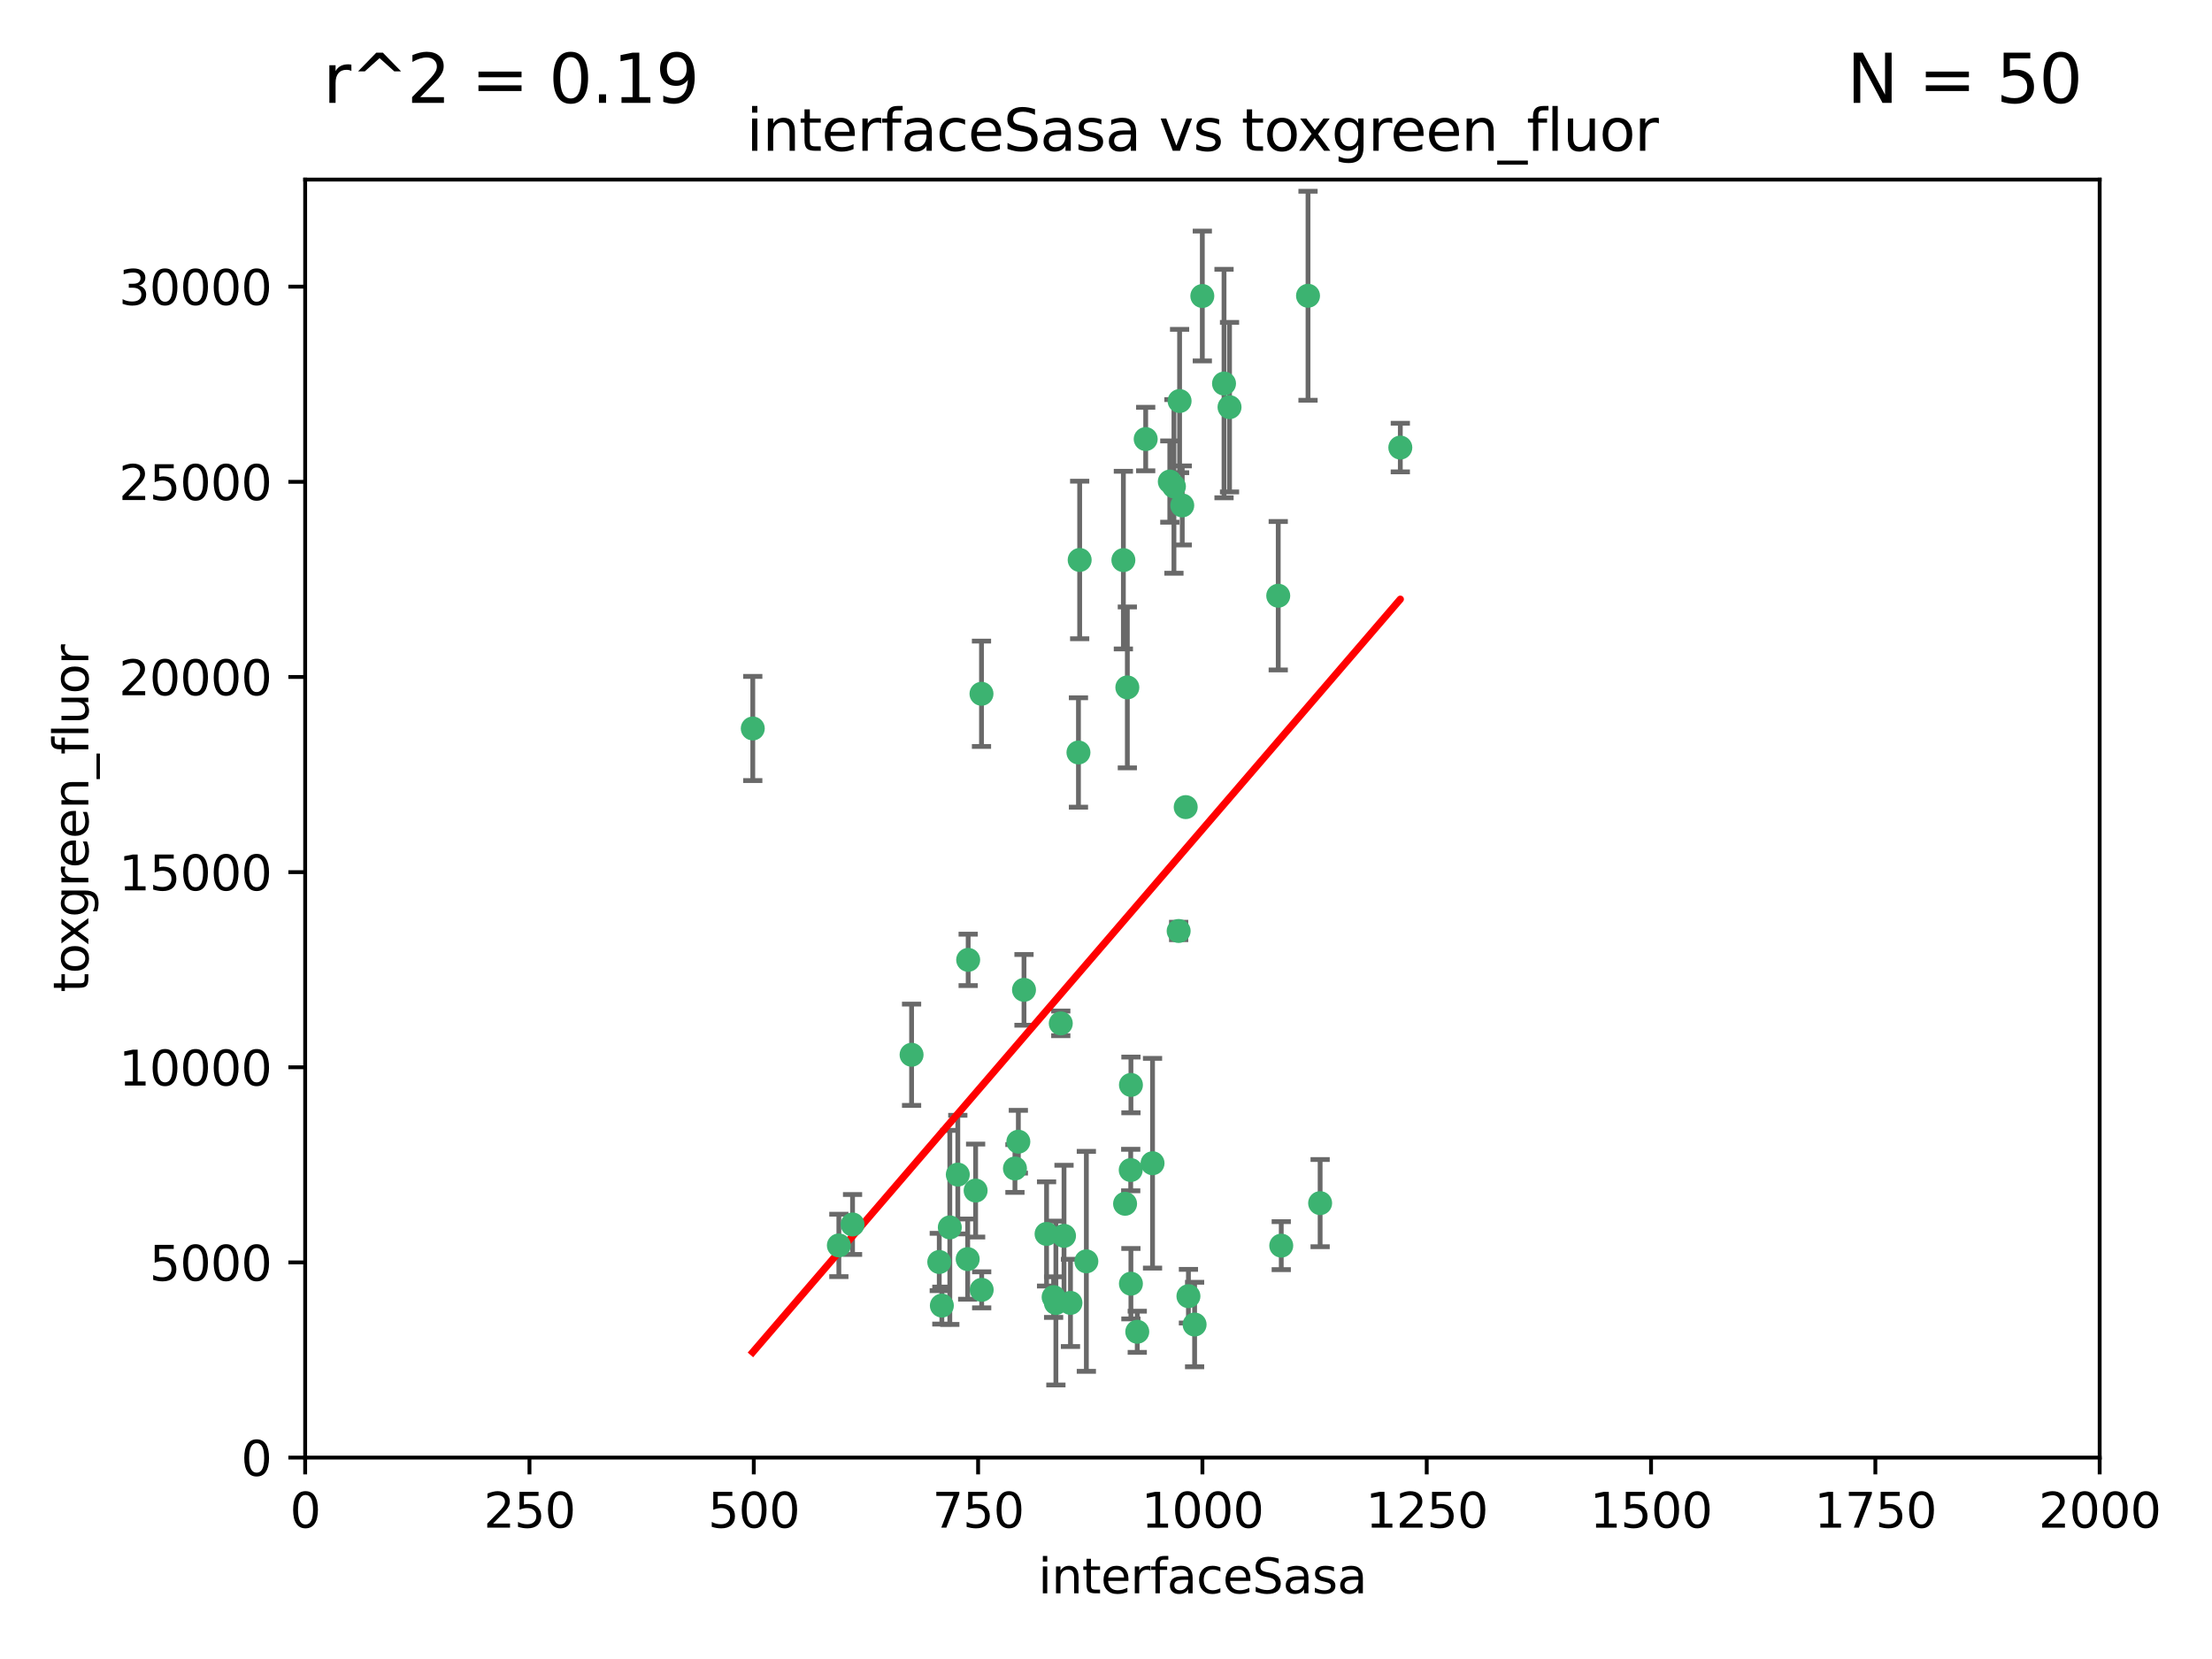 <?xml version="1.0" encoding="utf-8" standalone="no"?>
<!DOCTYPE svg PUBLIC "-//W3C//DTD SVG 1.1//EN"
  "http://www.w3.org/Graphics/SVG/1.1/DTD/svg11.dtd">
<svg xmlns:xlink="http://www.w3.org/1999/xlink" width="460.8pt" height="345.6pt" viewBox="0 0 460.8 345.6" xmlns="http://www.w3.org/2000/svg" version="1.1">
 <defs>
  <style type="text/css">*{stroke-linejoin: round; stroke-linecap: butt}</style>
 </defs>
 <g id="figure_1">
  <g id="patch_1">
   <path d="M 0 345.6 
L 460.8 345.6 
L 460.8 0 
L 0 0 
z
" style="fill: #ffffff"/>
  </g>
  <g id="axes_1">
   <g id="patch_2">
    <path d="M 63.571 303.64 
L 437.4 303.64 
L 437.4 37.411 
L 63.571 37.411 
z
" style="fill: #ffffff"/>
   </g>
   <g id="PathCollection_1">
    <defs>
     <path id="m80b92e522e" d="M 0 1.118 
C 0.297 1.118 0.581 1 0.791 0.791 
C 1 0.581 1.118 0.297 1.118 0 
C 1.118 -0.297 1 -0.581 0.791 -0.791 
C 0.581 -1 0.297 -1.118 0 -1.118 
C -0.297 -1.118 -0.581 -1 -0.791 -0.791 
C -1 -0.581 -1.118 -0.297 -1.118 0 
C -1.118 0.297 -1 0.581 -0.791 0.791 
C -0.581 1 -0.297 1.118 0 1.118 
z
" style="stroke: #3cb371"/>
    </defs>
    <g clip-path="url(#pd4a9fb7317)">
     <use xlink:href="#m80b92e522e" x="243.693" y="100.319" style="fill: #3cb371; stroke: #3cb371"/>
     <use xlink:href="#m80b92e522e" x="272.484" y="61.614" style="fill: #3cb371; stroke: #3cb371"/>
     <use xlink:href="#m80b92e522e" x="266.28" y="124.1" style="fill: #3cb371; stroke: #3cb371"/>
     <use xlink:href="#m80b92e522e" x="254.987" y="79.9" style="fill: #3cb371; stroke: #3cb371"/>
     <use xlink:href="#m80b92e522e" x="174.75" y="259.442" style="fill: #3cb371; stroke: #3cb371"/>
     <use xlink:href="#m80b92e522e" x="246.284" y="105.288" style="fill: #3cb371; stroke: #3cb371"/>
     <use xlink:href="#m80b92e522e" x="244.553" y="101.33" style="fill: #3cb371; stroke: #3cb371"/>
     <use xlink:href="#m80b92e522e" x="256.134" y="84.817" style="fill: #3cb371; stroke: #3cb371"/>
     <use xlink:href="#m80b92e522e" x="234.02" y="116.682" style="fill: #3cb371; stroke: #3cb371"/>
     <use xlink:href="#m80b92e522e" x="238.669" y="91.463" style="fill: #3cb371; stroke: #3cb371"/>
     <use xlink:href="#m80b92e522e" x="245.731" y="83.54" style="fill: #3cb371; stroke: #3cb371"/>
     <use xlink:href="#m80b92e522e" x="266.908" y="259.488" style="fill: #3cb371; stroke: #3cb371"/>
     <use xlink:href="#m80b92e522e" x="240.095" y="242.324" style="fill: #3cb371; stroke: #3cb371"/>
     <use xlink:href="#m80b92e522e" x="291.711" y="93.237" style="fill: #3cb371; stroke: #3cb371"/>
     <use xlink:href="#m80b92e522e" x="224.916" y="116.65" style="fill: #3cb371; stroke: #3cb371"/>
     <use xlink:href="#m80b92e522e" x="250.465" y="61.664" style="fill: #3cb371; stroke: #3cb371"/>
     <use xlink:href="#m80b92e522e" x="204.462" y="144.527" style="fill: #3cb371; stroke: #3cb371"/>
     <use xlink:href="#m80b92e522e" x="201.688" y="199.958" style="fill: #3cb371; stroke: #3cb371"/>
     <use xlink:href="#m80b92e522e" x="224.662" y="156.754" style="fill: #3cb371; stroke: #3cb371"/>
     <use xlink:href="#m80b92e522e" x="204.503" y="268.694" style="fill: #3cb371; stroke: #3cb371"/>
     <use xlink:href="#m80b92e522e" x="275.007" y="250.635" style="fill: #3cb371; stroke: #3cb371"/>
     <use xlink:href="#m80b92e522e" x="234.375" y="250.767" style="fill: #3cb371; stroke: #3cb371"/>
     <use xlink:href="#m80b92e522e" x="221.654" y="257.451" style="fill: #3cb371; stroke: #3cb371"/>
     <use xlink:href="#m80b92e522e" x="212.14" y="237.838" style="fill: #3cb371; stroke: #3cb371"/>
     <use xlink:href="#m80b92e522e" x="195.666" y="262.896" style="fill: #3cb371; stroke: #3cb371"/>
     <use xlink:href="#m80b92e522e" x="235.596" y="226.007" style="fill: #3cb371; stroke: #3cb371"/>
     <use xlink:href="#m80b92e522e" x="247.573" y="270.018" style="fill: #3cb371; stroke: #3cb371"/>
     <use xlink:href="#m80b92e522e" x="235.59" y="267.417" style="fill: #3cb371; stroke: #3cb371"/>
     <use xlink:href="#m80b92e522e" x="201.587" y="262.293" style="fill: #3cb371; stroke: #3cb371"/>
     <use xlink:href="#m80b92e522e" x="236.912" y="277.431" style="fill: #3cb371; stroke: #3cb371"/>
     <use xlink:href="#m80b92e522e" x="219.488" y="270.21" style="fill: #3cb371; stroke: #3cb371"/>
     <use xlink:href="#m80b92e522e" x="196.206" y="271.976" style="fill: #3cb371; stroke: #3cb371"/>
     <use xlink:href="#m80b92e522e" x="226.308" y="262.761" style="fill: #3cb371; stroke: #3cb371"/>
     <use xlink:href="#m80b92e522e" x="203.241" y="248.016" style="fill: #3cb371; stroke: #3cb371"/>
     <use xlink:href="#m80b92e522e" x="245.536" y="193.94" style="fill: #3cb371; stroke: #3cb371"/>
     <use xlink:href="#m80b92e522e" x="248.859" y="275.924" style="fill: #3cb371; stroke: #3cb371"/>
     <use xlink:href="#m80b92e522e" x="220.981" y="213.19" style="fill: #3cb371; stroke: #3cb371"/>
     <use xlink:href="#m80b92e522e" x="213.318" y="206.203" style="fill: #3cb371; stroke: #3cb371"/>
     <use xlink:href="#m80b92e522e" x="247.005" y="168.134" style="fill: #3cb371; stroke: #3cb371"/>
     <use xlink:href="#m80b92e522e" x="219.963" y="271.445" style="fill: #3cb371; stroke: #3cb371"/>
     <use xlink:href="#m80b92e522e" x="177.602" y="255.08" style="fill: #3cb371; stroke: #3cb371"/>
     <use xlink:href="#m80b92e522e" x="189.899" y="219.726" style="fill: #3cb371; stroke: #3cb371"/>
     <use xlink:href="#m80b92e522e" x="197.864" y="255.69" style="fill: #3cb371; stroke: #3cb371"/>
     <use xlink:href="#m80b92e522e" x="234.846" y="143.2" style="fill: #3cb371; stroke: #3cb371"/>
     <use xlink:href="#m80b92e522e" x="223" y="271.416" style="fill: #3cb371; stroke: #3cb371"/>
     <use xlink:href="#m80b92e522e" x="218.019" y="257.051" style="fill: #3cb371; stroke: #3cb371"/>
     <use xlink:href="#m80b92e522e" x="211.432" y="243.416" style="fill: #3cb371; stroke: #3cb371"/>
     <use xlink:href="#m80b92e522e" x="199.529" y="244.691" style="fill: #3cb371; stroke: #3cb371"/>
     <use xlink:href="#m80b92e522e" x="235.549" y="243.742" style="fill: #3cb371; stroke: #3cb371"/>
     <use xlink:href="#m80b92e522e" x="156.817" y="151.755" style="fill: #3cb371; stroke: #3cb371"/>
    </g>
   </g>
   <g id="matplotlib.axis_1">
    <g id="xtick_1">
     <g id="line2d_1">
      <defs>
       <path id="m7d2850905e" d="M 0 0 
L 0 3.5 
" style="stroke: #000000; stroke-width: 0.8"/>
      </defs>
      <g>
       <use xlink:href="#m7d2850905e" x="63.571" y="303.64" style="stroke: #000000; stroke-width: 0.8"/>
      </g>
     </g>
     <g id="text_1">
      <!-- 0 -->
      <g transform="translate(60.39 318.238)scale(0.1 -0.1)">
       <defs>
        <path id="DejaVuSans-30" d="M 2034 4250 
Q 1547 4250 1301 3770 
Q 1056 3291 1056 2328 
Q 1056 1369 1301 889 
Q 1547 409 2034 409 
Q 2525 409 2770 889 
Q 3016 1369 3016 2328 
Q 3016 3291 2770 3770 
Q 2525 4250 2034 4250 
z
M 2034 4750 
Q 2819 4750 3233 4129 
Q 3647 3509 3647 2328 
Q 3647 1150 3233 529 
Q 2819 -91 2034 -91 
Q 1250 -91 836 529 
Q 422 1150 422 2328 
Q 422 3509 836 4129 
Q 1250 4750 2034 4750 
z
" transform="scale(0.016)"/>
       </defs>
       <use xlink:href="#DejaVuSans-30"/>
      </g>
     </g>
    </g>
    <g id="xtick_2">
     <g id="line2d_2">
      <g>
       <use xlink:href="#m7d2850905e" x="110.3" y="303.64" style="stroke: #000000; stroke-width: 0.8"/>
      </g>
     </g>
     <g id="text_2">
      <!-- 250 -->
      <g transform="translate(100.756 318.238)scale(0.1 -0.1)">
       <defs>
        <path id="DejaVuSans-32" d="M 1228 531 
L 3431 531 
L 3431 0 
L 469 0 
L 469 531 
Q 828 903 1448 1529 
Q 2069 2156 2228 2338 
Q 2531 2678 2651 2914 
Q 2772 3150 2772 3378 
Q 2772 3750 2511 3984 
Q 2250 4219 1831 4219 
Q 1534 4219 1204 4116 
Q 875 4013 500 3803 
L 500 4441 
Q 881 4594 1212 4672 
Q 1544 4750 1819 4750 
Q 2544 4750 2975 4387 
Q 3406 4025 3406 3419 
Q 3406 3131 3298 2873 
Q 3191 2616 2906 2266 
Q 2828 2175 2409 1742 
Q 1991 1309 1228 531 
z
" transform="scale(0.016)"/>
        <path id="DejaVuSans-35" d="M 691 4666 
L 3169 4666 
L 3169 4134 
L 1269 4134 
L 1269 2991 
Q 1406 3038 1543 3061 
Q 1681 3084 1819 3084 
Q 2600 3084 3056 2656 
Q 3513 2228 3513 1497 
Q 3513 744 3044 326 
Q 2575 -91 1722 -91 
Q 1428 -91 1123 -41 
Q 819 9 494 109 
L 494 744 
Q 775 591 1075 516 
Q 1375 441 1709 441 
Q 2250 441 2565 725 
Q 2881 1009 2881 1497 
Q 2881 1984 2565 2268 
Q 2250 2553 1709 2553 
Q 1456 2553 1204 2497 
Q 953 2441 691 2322 
L 691 4666 
z
" transform="scale(0.016)"/>
       </defs>
       <use xlink:href="#DejaVuSans-32"/>
       <use xlink:href="#DejaVuSans-35" x="63.623"/>
       <use xlink:href="#DejaVuSans-30" x="127.246"/>
      </g>
     </g>
    </g>
    <g id="xtick_3">
     <g id="line2d_3">
      <g>
       <use xlink:href="#m7d2850905e" x="157.028" y="303.64" style="stroke: #000000; stroke-width: 0.8"/>
      </g>
     </g>
     <g id="text_3">
      <!-- 500 -->
      <g transform="translate(147.485 318.238)scale(0.1 -0.1)">
       <use xlink:href="#DejaVuSans-35"/>
       <use xlink:href="#DejaVuSans-30" x="63.623"/>
       <use xlink:href="#DejaVuSans-30" x="127.246"/>
      </g>
     </g>
    </g>
    <g id="xtick_4">
     <g id="line2d_4">
      <g>
       <use xlink:href="#m7d2850905e" x="203.757" y="303.64" style="stroke: #000000; stroke-width: 0.8"/>
      </g>
     </g>
     <g id="text_4">
      <!-- 750 -->
      <g transform="translate(194.213 318.238)scale(0.1 -0.1)">
       <defs>
        <path id="DejaVuSans-37" d="M 525 4666 
L 3525 4666 
L 3525 4397 
L 1831 0 
L 1172 0 
L 2766 4134 
L 525 4134 
L 525 4666 
z
" transform="scale(0.016)"/>
       </defs>
       <use xlink:href="#DejaVuSans-37"/>
       <use xlink:href="#DejaVuSans-35" x="63.623"/>
       <use xlink:href="#DejaVuSans-30" x="127.246"/>
      </g>
     </g>
    </g>
    <g id="xtick_5">
     <g id="line2d_5">
      <g>
       <use xlink:href="#m7d2850905e" x="250.486" y="303.64" style="stroke: #000000; stroke-width: 0.8"/>
      </g>
     </g>
     <g id="text_5">
      <!-- 1000 -->
      <g transform="translate(237.761 318.238)scale(0.1 -0.1)">
       <defs>
        <path id="DejaVuSans-31" d="M 794 531 
L 1825 531 
L 1825 4091 
L 703 3866 
L 703 4441 
L 1819 4666 
L 2450 4666 
L 2450 531 
L 3481 531 
L 3481 0 
L 794 0 
L 794 531 
z
" transform="scale(0.016)"/>
       </defs>
       <use xlink:href="#DejaVuSans-31"/>
       <use xlink:href="#DejaVuSans-30" x="63.623"/>
       <use xlink:href="#DejaVuSans-30" x="127.246"/>
       <use xlink:href="#DejaVuSans-30" x="190.869"/>
      </g>
     </g>
    </g>
    <g id="xtick_6">
     <g id="line2d_6">
      <g>
       <use xlink:href="#m7d2850905e" x="297.214" y="303.64" style="stroke: #000000; stroke-width: 0.8"/>
      </g>
     </g>
     <g id="text_6">
      <!-- 1250 -->
      <g transform="translate(284.489 318.238)scale(0.1 -0.1)">
       <use xlink:href="#DejaVuSans-31"/>
       <use xlink:href="#DejaVuSans-32" x="63.623"/>
       <use xlink:href="#DejaVuSans-35" x="127.246"/>
       <use xlink:href="#DejaVuSans-30" x="190.869"/>
      </g>
     </g>
    </g>
    <g id="xtick_7">
     <g id="line2d_7">
      <g>
       <use xlink:href="#m7d2850905e" x="343.943" y="303.64" style="stroke: #000000; stroke-width: 0.8"/>
      </g>
     </g>
     <g id="text_7">
      <!-- 1500 -->
      <g transform="translate(331.218 318.238)scale(0.1 -0.1)">
       <use xlink:href="#DejaVuSans-31"/>
       <use xlink:href="#DejaVuSans-35" x="63.623"/>
       <use xlink:href="#DejaVuSans-30" x="127.246"/>
       <use xlink:href="#DejaVuSans-30" x="190.869"/>
      </g>
     </g>
    </g>
    <g id="xtick_8">
     <g id="line2d_8">
      <g>
       <use xlink:href="#m7d2850905e" x="390.671" y="303.64" style="stroke: #000000; stroke-width: 0.8"/>
      </g>
     </g>
     <g id="text_8">
      <!-- 1750 -->
      <g transform="translate(377.946 318.238)scale(0.1 -0.1)">
       <use xlink:href="#DejaVuSans-31"/>
       <use xlink:href="#DejaVuSans-37" x="63.623"/>
       <use xlink:href="#DejaVuSans-35" x="127.246"/>
       <use xlink:href="#DejaVuSans-30" x="190.869"/>
      </g>
     </g>
    </g>
    <g id="xtick_9">
     <g id="line2d_9">
      <g>
       <use xlink:href="#m7d2850905e" x="437.4" y="303.64" style="stroke: #000000; stroke-width: 0.8"/>
      </g>
     </g>
     <g id="text_9">
      <!-- 2000 -->
      <g transform="translate(424.675 318.238)scale(0.1 -0.1)">
       <use xlink:href="#DejaVuSans-32"/>
       <use xlink:href="#DejaVuSans-30" x="63.623"/>
       <use xlink:href="#DejaVuSans-30" x="127.246"/>
       <use xlink:href="#DejaVuSans-30" x="190.869"/>
      </g>
     </g>
    </g>
    <g id="text_10">
     <!-- interfaceSasa -->
     <g transform="translate(216.279 331.917)scale(0.1 -0.1)">
      <defs>
       <path id="DejaVuSans-69" d="M 603 3500 
L 1178 3500 
L 1178 0 
L 603 0 
L 603 3500 
z
M 603 4863 
L 1178 4863 
L 1178 4134 
L 603 4134 
L 603 4863 
z
" transform="scale(0.016)"/>
       <path id="DejaVuSans-6e" d="M 3513 2113 
L 3513 0 
L 2938 0 
L 2938 2094 
Q 2938 2591 2744 2837 
Q 2550 3084 2163 3084 
Q 1697 3084 1428 2787 
Q 1159 2491 1159 1978 
L 1159 0 
L 581 0 
L 581 3500 
L 1159 3500 
L 1159 2956 
Q 1366 3272 1645 3428 
Q 1925 3584 2291 3584 
Q 2894 3584 3203 3211 
Q 3513 2838 3513 2113 
z
" transform="scale(0.016)"/>
       <path id="DejaVuSans-74" d="M 1172 4494 
L 1172 3500 
L 2356 3500 
L 2356 3053 
L 1172 3053 
L 1172 1153 
Q 1172 725 1289 603 
Q 1406 481 1766 481 
L 2356 481 
L 2356 0 
L 1766 0 
Q 1100 0 847 248 
Q 594 497 594 1153 
L 594 3053 
L 172 3053 
L 172 3500 
L 594 3500 
L 594 4494 
L 1172 4494 
z
" transform="scale(0.016)"/>
       <path id="DejaVuSans-65" d="M 3597 1894 
L 3597 1613 
L 953 1613 
Q 991 1019 1311 708 
Q 1631 397 2203 397 
Q 2534 397 2845 478 
Q 3156 559 3463 722 
L 3463 178 
Q 3153 47 2828 -22 
Q 2503 -91 2169 -91 
Q 1331 -91 842 396 
Q 353 884 353 1716 
Q 353 2575 817 3079 
Q 1281 3584 2069 3584 
Q 2775 3584 3186 3129 
Q 3597 2675 3597 1894 
z
M 3022 2063 
Q 3016 2534 2758 2815 
Q 2500 3097 2075 3097 
Q 1594 3097 1305 2825 
Q 1016 2553 972 2059 
L 3022 2063 
z
" transform="scale(0.016)"/>
       <path id="DejaVuSans-72" d="M 2631 2963 
Q 2534 3019 2420 3045 
Q 2306 3072 2169 3072 
Q 1681 3072 1420 2755 
Q 1159 2438 1159 1844 
L 1159 0 
L 581 0 
L 581 3500 
L 1159 3500 
L 1159 2956 
Q 1341 3275 1631 3429 
Q 1922 3584 2338 3584 
Q 2397 3584 2469 3576 
Q 2541 3569 2628 3553 
L 2631 2963 
z
" transform="scale(0.016)"/>
       <path id="DejaVuSans-66" d="M 2375 4863 
L 2375 4384 
L 1825 4384 
Q 1516 4384 1395 4259 
Q 1275 4134 1275 3809 
L 1275 3500 
L 2222 3500 
L 2222 3053 
L 1275 3053 
L 1275 0 
L 697 0 
L 697 3053 
L 147 3053 
L 147 3500 
L 697 3500 
L 697 3744 
Q 697 4328 969 4595 
Q 1241 4863 1831 4863 
L 2375 4863 
z
" transform="scale(0.016)"/>
       <path id="DejaVuSans-61" d="M 2194 1759 
Q 1497 1759 1228 1600 
Q 959 1441 959 1056 
Q 959 750 1161 570 
Q 1363 391 1709 391 
Q 2188 391 2477 730 
Q 2766 1069 2766 1631 
L 2766 1759 
L 2194 1759 
z
M 3341 1997 
L 3341 0 
L 2766 0 
L 2766 531 
Q 2569 213 2275 61 
Q 1981 -91 1556 -91 
Q 1019 -91 701 211 
Q 384 513 384 1019 
Q 384 1609 779 1909 
Q 1175 2209 1959 2209 
L 2766 2209 
L 2766 2266 
Q 2766 2663 2505 2880 
Q 2244 3097 1772 3097 
Q 1472 3097 1187 3025 
Q 903 2953 641 2809 
L 641 3341 
Q 956 3463 1253 3523 
Q 1550 3584 1831 3584 
Q 2591 3584 2966 3190 
Q 3341 2797 3341 1997 
z
" transform="scale(0.016)"/>
       <path id="DejaVuSans-63" d="M 3122 3366 
L 3122 2828 
Q 2878 2963 2633 3030 
Q 2388 3097 2138 3097 
Q 1578 3097 1268 2742 
Q 959 2388 959 1747 
Q 959 1106 1268 751 
Q 1578 397 2138 397 
Q 2388 397 2633 464 
Q 2878 531 3122 666 
L 3122 134 
Q 2881 22 2623 -34 
Q 2366 -91 2075 -91 
Q 1284 -91 818 406 
Q 353 903 353 1747 
Q 353 2603 823 3093 
Q 1294 3584 2113 3584 
Q 2378 3584 2631 3529 
Q 2884 3475 3122 3366 
z
" transform="scale(0.016)"/>
       <path id="DejaVuSans-53" d="M 3425 4513 
L 3425 3897 
Q 3066 4069 2747 4153 
Q 2428 4238 2131 4238 
Q 1616 4238 1336 4038 
Q 1056 3838 1056 3469 
Q 1056 3159 1242 3001 
Q 1428 2844 1947 2747 
L 2328 2669 
Q 3034 2534 3370 2195 
Q 3706 1856 3706 1288 
Q 3706 609 3251 259 
Q 2797 -91 1919 -91 
Q 1588 -91 1214 -16 
Q 841 59 441 206 
L 441 856 
Q 825 641 1194 531 
Q 1563 422 1919 422 
Q 2459 422 2753 634 
Q 3047 847 3047 1241 
Q 3047 1584 2836 1778 
Q 2625 1972 2144 2069 
L 1759 2144 
Q 1053 2284 737 2584 
Q 422 2884 422 3419 
Q 422 4038 858 4394 
Q 1294 4750 2059 4750 
Q 2388 4750 2728 4690 
Q 3069 4631 3425 4513 
z
" transform="scale(0.016)"/>
       <path id="DejaVuSans-73" d="M 2834 3397 
L 2834 2853 
Q 2591 2978 2328 3040 
Q 2066 3103 1784 3103 
Q 1356 3103 1142 2972 
Q 928 2841 928 2578 
Q 928 2378 1081 2264 
Q 1234 2150 1697 2047 
L 1894 2003 
Q 2506 1872 2764 1633 
Q 3022 1394 3022 966 
Q 3022 478 2636 193 
Q 2250 -91 1575 -91 
Q 1294 -91 989 -36 
Q 684 19 347 128 
L 347 722 
Q 666 556 975 473 
Q 1284 391 1588 391 
Q 1994 391 2212 530 
Q 2431 669 2431 922 
Q 2431 1156 2273 1281 
Q 2116 1406 1581 1522 
L 1381 1569 
Q 847 1681 609 1914 
Q 372 2147 372 2553 
Q 372 3047 722 3315 
Q 1072 3584 1716 3584 
Q 2034 3584 2315 3537 
Q 2597 3491 2834 3397 
z
" transform="scale(0.016)"/>
      </defs>
      <use xlink:href="#DejaVuSans-69"/>
      <use xlink:href="#DejaVuSans-6e" x="27.783"/>
      <use xlink:href="#DejaVuSans-74" x="91.162"/>
      <use xlink:href="#DejaVuSans-65" x="130.371"/>
      <use xlink:href="#DejaVuSans-72" x="191.895"/>
      <use xlink:href="#DejaVuSans-66" x="233.008"/>
      <use xlink:href="#DejaVuSans-61" x="268.213"/>
      <use xlink:href="#DejaVuSans-63" x="329.492"/>
      <use xlink:href="#DejaVuSans-65" x="384.473"/>
      <use xlink:href="#DejaVuSans-53" x="445.996"/>
      <use xlink:href="#DejaVuSans-61" x="509.473"/>
      <use xlink:href="#DejaVuSans-73" x="570.752"/>
      <use xlink:href="#DejaVuSans-61" x="622.852"/>
     </g>
    </g>
   </g>
   <g id="matplotlib.axis_2">
    <g id="ytick_1">
     <g id="line2d_10">
      <defs>
       <path id="m42fca7972c" d="M 0 0 
L -3.5 0 
" style="stroke: #000000; stroke-width: 0.8"/>
      </defs>
      <g>
       <use xlink:href="#m42fca7972c" x="63.571" y="303.64" style="stroke: #000000; stroke-width: 0.8"/>
      </g>
     </g>
     <g id="text_11">
      <!-- 0 -->
      <g transform="translate(50.209 307.439)scale(0.1 -0.1)">
       <use xlink:href="#DejaVuSans-30"/>
      </g>
     </g>
    </g>
    <g id="ytick_2">
     <g id="line2d_11">
      <g>
       <use xlink:href="#m42fca7972c" x="63.571" y="262.986" style="stroke: #000000; stroke-width: 0.8"/>
      </g>
     </g>
     <g id="text_12">
      <!-- 5000 -->
      <g transform="translate(31.121 266.786)scale(0.1 -0.1)">
       <use xlink:href="#DejaVuSans-35"/>
       <use xlink:href="#DejaVuSans-30" x="63.623"/>
       <use xlink:href="#DejaVuSans-30" x="127.246"/>
       <use xlink:href="#DejaVuSans-30" x="190.869"/>
      </g>
     </g>
    </g>
    <g id="ytick_3">
     <g id="line2d_12">
      <g>
       <use xlink:href="#m42fca7972c" x="63.571" y="222.333" style="stroke: #000000; stroke-width: 0.8"/>
      </g>
     </g>
     <g id="text_13">
      <!-- 10000 -->
      <g transform="translate(24.759 226.132)scale(0.1 -0.1)">
       <use xlink:href="#DejaVuSans-31"/>
       <use xlink:href="#DejaVuSans-30" x="63.623"/>
       <use xlink:href="#DejaVuSans-30" x="127.246"/>
       <use xlink:href="#DejaVuSans-30" x="190.869"/>
       <use xlink:href="#DejaVuSans-30" x="254.492"/>
      </g>
     </g>
    </g>
    <g id="ytick_4">
     <g id="line2d_13">
      <g>
       <use xlink:href="#m42fca7972c" x="63.571" y="181.679" style="stroke: #000000; stroke-width: 0.8"/>
      </g>
     </g>
     <g id="text_14">
      <!-- 15000 -->
      <g transform="translate(24.759 185.478)scale(0.1 -0.1)">
       <use xlink:href="#DejaVuSans-31"/>
       <use xlink:href="#DejaVuSans-35" x="63.623"/>
       <use xlink:href="#DejaVuSans-30" x="127.246"/>
       <use xlink:href="#DejaVuSans-30" x="190.869"/>
       <use xlink:href="#DejaVuSans-30" x="254.492"/>
      </g>
     </g>
    </g>
    <g id="ytick_5">
     <g id="line2d_14">
      <g>
       <use xlink:href="#m42fca7972c" x="63.571" y="141.026" style="stroke: #000000; stroke-width: 0.8"/>
      </g>
     </g>
     <g id="text_15">
      <!-- 20000 -->
      <g transform="translate(24.759 144.825)scale(0.1 -0.1)">
       <use xlink:href="#DejaVuSans-32"/>
       <use xlink:href="#DejaVuSans-30" x="63.623"/>
       <use xlink:href="#DejaVuSans-30" x="127.246"/>
       <use xlink:href="#DejaVuSans-30" x="190.869"/>
       <use xlink:href="#DejaVuSans-30" x="254.492"/>
      </g>
     </g>
    </g>
    <g id="ytick_6">
     <g id="line2d_15">
      <g>
       <use xlink:href="#m42fca7972c" x="63.571" y="100.372" style="stroke: #000000; stroke-width: 0.8"/>
      </g>
     </g>
     <g id="text_16">
      <!-- 25000 -->
      <g transform="translate(24.759 104.171)scale(0.1 -0.1)">
       <use xlink:href="#DejaVuSans-32"/>
       <use xlink:href="#DejaVuSans-35" x="63.623"/>
       <use xlink:href="#DejaVuSans-30" x="127.246"/>
       <use xlink:href="#DejaVuSans-30" x="190.869"/>
       <use xlink:href="#DejaVuSans-30" x="254.492"/>
      </g>
     </g>
    </g>
    <g id="ytick_7">
     <g id="line2d_16">
      <g>
       <use xlink:href="#m42fca7972c" x="63.571" y="59.718" style="stroke: #000000; stroke-width: 0.8"/>
      </g>
     </g>
     <g id="text_17">
      <!-- 30000 -->
      <g transform="translate(24.759 63.518)scale(0.1 -0.1)">
       <defs>
        <path id="DejaVuSans-33" d="M 2597 2516 
Q 3050 2419 3304 2112 
Q 3559 1806 3559 1356 
Q 3559 666 3084 287 
Q 2609 -91 1734 -91 
Q 1441 -91 1130 -33 
Q 819 25 488 141 
L 488 750 
Q 750 597 1062 519 
Q 1375 441 1716 441 
Q 2309 441 2620 675 
Q 2931 909 2931 1356 
Q 2931 1769 2642 2001 
Q 2353 2234 1838 2234 
L 1294 2234 
L 1294 2753 
L 1863 2753 
Q 2328 2753 2575 2939 
Q 2822 3125 2822 3475 
Q 2822 3834 2567 4026 
Q 2313 4219 1838 4219 
Q 1578 4219 1281 4162 
Q 984 4106 628 3988 
L 628 4550 
Q 988 4650 1302 4700 
Q 1616 4750 1894 4750 
Q 2613 4750 3031 4423 
Q 3450 4097 3450 3541 
Q 3450 3153 3228 2886 
Q 3006 2619 2597 2516 
z
" transform="scale(0.016)"/>
       </defs>
       <use xlink:href="#DejaVuSans-33"/>
       <use xlink:href="#DejaVuSans-30" x="63.623"/>
       <use xlink:href="#DejaVuSans-30" x="127.246"/>
       <use xlink:href="#DejaVuSans-30" x="190.869"/>
       <use xlink:href="#DejaVuSans-30" x="254.492"/>
      </g>
     </g>
    </g>
    <g id="text_18">
     <!-- toxgreen_fluor -->
     <g transform="translate(18.401 206.72)rotate(-90)scale(0.1 -0.1)">
      <defs>
       <path id="DejaVuSans-6f" d="M 1959 3097 
Q 1497 3097 1228 2736 
Q 959 2375 959 1747 
Q 959 1119 1226 758 
Q 1494 397 1959 397 
Q 2419 397 2687 759 
Q 2956 1122 2956 1747 
Q 2956 2369 2687 2733 
Q 2419 3097 1959 3097 
z
M 1959 3584 
Q 2709 3584 3137 3096 
Q 3566 2609 3566 1747 
Q 3566 888 3137 398 
Q 2709 -91 1959 -91 
Q 1206 -91 779 398 
Q 353 888 353 1747 
Q 353 2609 779 3096 
Q 1206 3584 1959 3584 
z
" transform="scale(0.016)"/>
       <path id="DejaVuSans-78" d="M 3513 3500 
L 2247 1797 
L 3578 0 
L 2900 0 
L 1881 1375 
L 863 0 
L 184 0 
L 1544 1831 
L 300 3500 
L 978 3500 
L 1906 2253 
L 2834 3500 
L 3513 3500 
z
" transform="scale(0.016)"/>
       <path id="DejaVuSans-67" d="M 2906 1791 
Q 2906 2416 2648 2759 
Q 2391 3103 1925 3103 
Q 1463 3103 1205 2759 
Q 947 2416 947 1791 
Q 947 1169 1205 825 
Q 1463 481 1925 481 
Q 2391 481 2648 825 
Q 2906 1169 2906 1791 
z
M 3481 434 
Q 3481 -459 3084 -895 
Q 2688 -1331 1869 -1331 
Q 1566 -1331 1297 -1286 
Q 1028 -1241 775 -1147 
L 775 -588 
Q 1028 -725 1275 -790 
Q 1522 -856 1778 -856 
Q 2344 -856 2625 -561 
Q 2906 -266 2906 331 
L 2906 616 
Q 2728 306 2450 153 
Q 2172 0 1784 0 
Q 1141 0 747 490 
Q 353 981 353 1791 
Q 353 2603 747 3093 
Q 1141 3584 1784 3584 
Q 2172 3584 2450 3431 
Q 2728 3278 2906 2969 
L 2906 3500 
L 3481 3500 
L 3481 434 
z
" transform="scale(0.016)"/>
       <path id="DejaVuSans-5f" d="M 3263 -1063 
L 3263 -1509 
L -63 -1509 
L -63 -1063 
L 3263 -1063 
z
" transform="scale(0.016)"/>
       <path id="DejaVuSans-6c" d="M 603 4863 
L 1178 4863 
L 1178 0 
L 603 0 
L 603 4863 
z
" transform="scale(0.016)"/>
       <path id="DejaVuSans-75" d="M 544 1381 
L 544 3500 
L 1119 3500 
L 1119 1403 
Q 1119 906 1312 657 
Q 1506 409 1894 409 
Q 2359 409 2629 706 
Q 2900 1003 2900 1516 
L 2900 3500 
L 3475 3500 
L 3475 0 
L 2900 0 
L 2900 538 
Q 2691 219 2414 64 
Q 2138 -91 1772 -91 
Q 1169 -91 856 284 
Q 544 659 544 1381 
z
M 1991 3584 
L 1991 3584 
z
" transform="scale(0.016)"/>
      </defs>
      <use xlink:href="#DejaVuSans-74"/>
      <use xlink:href="#DejaVuSans-6f" x="39.209"/>
      <use xlink:href="#DejaVuSans-78" x="97.266"/>
      <use xlink:href="#DejaVuSans-67" x="156.445"/>
      <use xlink:href="#DejaVuSans-72" x="219.922"/>
      <use xlink:href="#DejaVuSans-65" x="258.785"/>
      <use xlink:href="#DejaVuSans-65" x="320.309"/>
      <use xlink:href="#DejaVuSans-6e" x="381.832"/>
      <use xlink:href="#DejaVuSans-5f" x="445.211"/>
      <use xlink:href="#DejaVuSans-66" x="495.211"/>
      <use xlink:href="#DejaVuSans-6c" x="530.416"/>
      <use xlink:href="#DejaVuSans-75" x="558.199"/>
      <use xlink:href="#DejaVuSans-6f" x="621.578"/>
      <use xlink:href="#DejaVuSans-72" x="682.76"/>
     </g>
    </g>
   </g>
   <g id="LineCollection_1">
    <path d="M 243.693 108.787 
L 243.693 91.852 
" clip-path="url(#pd4a9fb7317)" style="fill: none; stroke: #696969"/>
    <path d="M 272.484 83.38 
L 272.484 39.848 
" clip-path="url(#pd4a9fb7317)" style="fill: none; stroke: #696969"/>
    <path d="M 266.28 139.562 
L 266.28 108.638 
" clip-path="url(#pd4a9fb7317)" style="fill: none; stroke: #696969"/>
    <path d="M 254.987 103.698 
L 254.987 56.102 
" clip-path="url(#pd4a9fb7317)" style="fill: none; stroke: #696969"/>
    <path d="M 174.75 265.941 
L 174.75 252.944 
" clip-path="url(#pd4a9fb7317)" style="fill: none; stroke: #696969"/>
    <path d="M 246.284 113.522 
L 246.284 97.054 
" clip-path="url(#pd4a9fb7317)" style="fill: none; stroke: #696969"/>
    <path d="M 244.553 119.415 
L 244.553 83.245 
" clip-path="url(#pd4a9fb7317)" style="fill: none; stroke: #696969"/>
    <path d="M 256.134 102.476 
L 256.134 67.157 
" clip-path="url(#pd4a9fb7317)" style="fill: none; stroke: #696969"/>
    <path d="M 234.02 135.19 
L 234.02 98.175 
" clip-path="url(#pd4a9fb7317)" style="fill: none; stroke: #696969"/>
    <path d="M 238.669 98.075 
L 238.669 84.85 
" clip-path="url(#pd4a9fb7317)" style="fill: none; stroke: #696969"/>
    <path d="M 245.731 98.468 
L 245.731 68.613 
" clip-path="url(#pd4a9fb7317)" style="fill: none; stroke: #696969"/>
    <path d="M 266.908 264.487 
L 266.908 254.489 
" clip-path="url(#pd4a9fb7317)" style="fill: none; stroke: #696969"/>
    <path d="M 240.095 264.166 
L 240.095 220.481 
" clip-path="url(#pd4a9fb7317)" style="fill: none; stroke: #696969"/>
    <path d="M 291.711 98.3 
L 291.711 88.175 
" clip-path="url(#pd4a9fb7317)" style="fill: none; stroke: #696969"/>
    <path d="M 224.916 133.058 
L 224.916 100.243 
" clip-path="url(#pd4a9fb7317)" style="fill: none; stroke: #696969"/>
    <path d="M 250.465 75.185 
L 250.465 48.142 
" clip-path="url(#pd4a9fb7317)" style="fill: none; stroke: #696969"/>
    <path d="M 204.462 155.498 
L 204.462 133.556 
" clip-path="url(#pd4a9fb7317)" style="fill: none; stroke: #696969"/>
    <path d="M 201.688 205.31 
L 201.688 194.605 
" clip-path="url(#pd4a9fb7317)" style="fill: none; stroke: #696969"/>
    <path d="M 224.662 168.148 
L 224.662 145.359 
" clip-path="url(#pd4a9fb7317)" style="fill: none; stroke: #696969"/>
    <path d="M 204.503 272.448 
L 204.503 264.94 
" clip-path="url(#pd4a9fb7317)" style="fill: none; stroke: #696969"/>
    <path d="M 275.007 259.717 
L 275.007 241.553 
" clip-path="url(#pd4a9fb7317)" style="fill: none; stroke: #696969"/>
    <path d="M 234.375 251.458 
L 234.375 250.077 
" clip-path="url(#pd4a9fb7317)" style="fill: none; stroke: #696969"/>
    <path d="M 221.654 272.157 
L 221.654 242.746 
" clip-path="url(#pd4a9fb7317)" style="fill: none; stroke: #696969"/>
    <path d="M 212.14 244.374 
L 212.14 231.301 
" clip-path="url(#pd4a9fb7317)" style="fill: none; stroke: #696969"/>
    <path d="M 195.666 268.864 
L 195.666 256.927 
" clip-path="url(#pd4a9fb7317)" style="fill: none; stroke: #696969"/>
    <path d="M 235.596 231.811 
L 235.596 220.203 
" clip-path="url(#pd4a9fb7317)" style="fill: none; stroke: #696969"/>
    <path d="M 247.573 275.607 
L 247.573 264.429 
" clip-path="url(#pd4a9fb7317)" style="fill: none; stroke: #696969"/>
    <path d="M 235.59 274.752 
L 235.59 260.081 
" clip-path="url(#pd4a9fb7317)" style="fill: none; stroke: #696969"/>
    <path d="M 201.587 270.647 
L 201.587 253.939 
" clip-path="url(#pd4a9fb7317)" style="fill: none; stroke: #696969"/>
    <path d="M 236.912 281.719 
L 236.912 273.143 
" clip-path="url(#pd4a9fb7317)" style="fill: none; stroke: #696969"/>
    <path d="M 219.488 274.44 
L 219.488 265.981 
" clip-path="url(#pd4a9fb7317)" style="fill: none; stroke: #696969"/>
    <path d="M 196.206 275.827 
L 196.206 268.125 
" clip-path="url(#pd4a9fb7317)" style="fill: none; stroke: #696969"/>
    <path d="M 226.308 285.673 
L 226.308 239.849 
" clip-path="url(#pd4a9fb7317)" style="fill: none; stroke: #696969"/>
    <path d="M 203.241 257.7 
L 203.241 238.331 
" clip-path="url(#pd4a9fb7317)" style="fill: none; stroke: #696969"/>
    <path d="M 245.536 195.758 
L 245.536 192.122 
" clip-path="url(#pd4a9fb7317)" style="fill: none; stroke: #696969"/>
    <path d="M 248.859 284.727 
L 248.859 267.12 
" clip-path="url(#pd4a9fb7317)" style="fill: none; stroke: #696969"/>
    <path d="M 220.981 215.762 
L 220.981 210.618 
" clip-path="url(#pd4a9fb7317)" style="fill: none; stroke: #696969"/>
    <path d="M 213.318 213.569 
L 213.318 198.836 
" clip-path="url(#pd4a9fb7317)" style="fill: none; stroke: #696969"/>
    <path d="M 247.005 168.892 
L 247.005 167.376 
" clip-path="url(#pd4a9fb7317)" style="fill: none; stroke: #696969"/>
    <path d="M 219.963 288.513 
L 219.963 254.376 
" clip-path="url(#pd4a9fb7317)" style="fill: none; stroke: #696969"/>
    <path d="M 177.602 261.323 
L 177.602 248.837 
" clip-path="url(#pd4a9fb7317)" style="fill: none; stroke: #696969"/>
    <path d="M 189.899 230.277 
L 189.899 209.176 
" clip-path="url(#pd4a9fb7317)" style="fill: none; stroke: #696969"/>
    <path d="M 197.864 275.904 
L 197.864 235.477 
" clip-path="url(#pd4a9fb7317)" style="fill: none; stroke: #696969"/>
    <path d="M 234.846 159.961 
L 234.846 126.439 
" clip-path="url(#pd4a9fb7317)" style="fill: none; stroke: #696969"/>
    <path d="M 223 280.503 
L 223 262.329 
" clip-path="url(#pd4a9fb7317)" style="fill: none; stroke: #696969"/>
    <path d="M 218.019 267.904 
L 218.019 246.198 
" clip-path="url(#pd4a9fb7317)" style="fill: none; stroke: #696969"/>
    <path d="M 211.432 248.392 
L 211.432 238.44 
" clip-path="url(#pd4a9fb7317)" style="fill: none; stroke: #696969"/>
    <path d="M 199.529 257.049 
L 199.529 232.333 
" clip-path="url(#pd4a9fb7317)" style="fill: none; stroke: #696969"/>
    <path d="M 235.549 248.063 
L 235.549 239.42 
" clip-path="url(#pd4a9fb7317)" style="fill: none; stroke: #696969"/>
    <path d="M 156.817 162.606 
L 156.817 140.905 
" clip-path="url(#pd4a9fb7317)" style="fill: none; stroke: #696969"/>
   </g>
   <g id="line2d_17">
    <defs>
     <path id="m6a8656d914" d="M 2 0 
L -2 -0 
" style="stroke: #696969"/>
    </defs>
    <g clip-path="url(#pd4a9fb7317)">
     <use xlink:href="#m6a8656d914" x="243.693" y="108.787" style="fill: #696969; stroke: #696969"/>
     <use xlink:href="#m6a8656d914" x="272.484" y="83.38" style="fill: #696969; stroke: #696969"/>
     <use xlink:href="#m6a8656d914" x="266.28" y="139.562" style="fill: #696969; stroke: #696969"/>
     <use xlink:href="#m6a8656d914" x="254.987" y="103.698" style="fill: #696969; stroke: #696969"/>
     <use xlink:href="#m6a8656d914" x="174.75" y="265.941" style="fill: #696969; stroke: #696969"/>
     <use xlink:href="#m6a8656d914" x="246.284" y="113.522" style="fill: #696969; stroke: #696969"/>
     <use xlink:href="#m6a8656d914" x="244.553" y="119.415" style="fill: #696969; stroke: #696969"/>
     <use xlink:href="#m6a8656d914" x="256.134" y="102.476" style="fill: #696969; stroke: #696969"/>
     <use xlink:href="#m6a8656d914" x="234.02" y="135.19" style="fill: #696969; stroke: #696969"/>
     <use xlink:href="#m6a8656d914" x="238.669" y="98.075" style="fill: #696969; stroke: #696969"/>
     <use xlink:href="#m6a8656d914" x="245.731" y="98.468" style="fill: #696969; stroke: #696969"/>
     <use xlink:href="#m6a8656d914" x="266.908" y="264.487" style="fill: #696969; stroke: #696969"/>
     <use xlink:href="#m6a8656d914" x="240.095" y="264.166" style="fill: #696969; stroke: #696969"/>
     <use xlink:href="#m6a8656d914" x="291.711" y="98.3" style="fill: #696969; stroke: #696969"/>
     <use xlink:href="#m6a8656d914" x="224.916" y="133.058" style="fill: #696969; stroke: #696969"/>
     <use xlink:href="#m6a8656d914" x="250.465" y="75.185" style="fill: #696969; stroke: #696969"/>
     <use xlink:href="#m6a8656d914" x="204.462" y="155.498" style="fill: #696969; stroke: #696969"/>
     <use xlink:href="#m6a8656d914" x="201.688" y="205.31" style="fill: #696969; stroke: #696969"/>
     <use xlink:href="#m6a8656d914" x="224.662" y="168.148" style="fill: #696969; stroke: #696969"/>
     <use xlink:href="#m6a8656d914" x="204.503" y="272.448" style="fill: #696969; stroke: #696969"/>
     <use xlink:href="#m6a8656d914" x="275.007" y="259.717" style="fill: #696969; stroke: #696969"/>
     <use xlink:href="#m6a8656d914" x="234.375" y="251.458" style="fill: #696969; stroke: #696969"/>
     <use xlink:href="#m6a8656d914" x="221.654" y="272.157" style="fill: #696969; stroke: #696969"/>
     <use xlink:href="#m6a8656d914" x="212.14" y="244.374" style="fill: #696969; stroke: #696969"/>
     <use xlink:href="#m6a8656d914" x="195.666" y="268.864" style="fill: #696969; stroke: #696969"/>
     <use xlink:href="#m6a8656d914" x="235.596" y="231.811" style="fill: #696969; stroke: #696969"/>
     <use xlink:href="#m6a8656d914" x="247.573" y="275.607" style="fill: #696969; stroke: #696969"/>
     <use xlink:href="#m6a8656d914" x="235.59" y="274.752" style="fill: #696969; stroke: #696969"/>
     <use xlink:href="#m6a8656d914" x="201.587" y="270.647" style="fill: #696969; stroke: #696969"/>
     <use xlink:href="#m6a8656d914" x="236.912" y="281.719" style="fill: #696969; stroke: #696969"/>
     <use xlink:href="#m6a8656d914" x="219.488" y="274.44" style="fill: #696969; stroke: #696969"/>
     <use xlink:href="#m6a8656d914" x="196.206" y="275.827" style="fill: #696969; stroke: #696969"/>
     <use xlink:href="#m6a8656d914" x="226.308" y="285.673" style="fill: #696969; stroke: #696969"/>
     <use xlink:href="#m6a8656d914" x="203.241" y="257.7" style="fill: #696969; stroke: #696969"/>
     <use xlink:href="#m6a8656d914" x="245.536" y="195.758" style="fill: #696969; stroke: #696969"/>
     <use xlink:href="#m6a8656d914" x="248.859" y="284.727" style="fill: #696969; stroke: #696969"/>
     <use xlink:href="#m6a8656d914" x="220.981" y="215.762" style="fill: #696969; stroke: #696969"/>
     <use xlink:href="#m6a8656d914" x="213.318" y="213.569" style="fill: #696969; stroke: #696969"/>
     <use xlink:href="#m6a8656d914" x="247.005" y="168.892" style="fill: #696969; stroke: #696969"/>
     <use xlink:href="#m6a8656d914" x="219.963" y="288.513" style="fill: #696969; stroke: #696969"/>
     <use xlink:href="#m6a8656d914" x="177.602" y="261.323" style="fill: #696969; stroke: #696969"/>
     <use xlink:href="#m6a8656d914" x="189.899" y="230.277" style="fill: #696969; stroke: #696969"/>
     <use xlink:href="#m6a8656d914" x="197.864" y="275.904" style="fill: #696969; stroke: #696969"/>
     <use xlink:href="#m6a8656d914" x="234.846" y="159.961" style="fill: #696969; stroke: #696969"/>
     <use xlink:href="#m6a8656d914" x="223" y="280.503" style="fill: #696969; stroke: #696969"/>
     <use xlink:href="#m6a8656d914" x="218.019" y="267.904" style="fill: #696969; stroke: #696969"/>
     <use xlink:href="#m6a8656d914" x="211.432" y="248.392" style="fill: #696969; stroke: #696969"/>
     <use xlink:href="#m6a8656d914" x="199.529" y="257.049" style="fill: #696969; stroke: #696969"/>
     <use xlink:href="#m6a8656d914" x="235.549" y="248.063" style="fill: #696969; stroke: #696969"/>
     <use xlink:href="#m6a8656d914" x="156.817" y="162.606" style="fill: #696969; stroke: #696969"/>
    </g>
   </g>
   <g id="line2d_18">
    <g clip-path="url(#pd4a9fb7317)">
     <use xlink:href="#m6a8656d914" x="243.693" y="91.852" style="fill: #696969; stroke: #696969"/>
     <use xlink:href="#m6a8656d914" x="272.484" y="39.848" style="fill: #696969; stroke: #696969"/>
     <use xlink:href="#m6a8656d914" x="266.28" y="108.638" style="fill: #696969; stroke: #696969"/>
     <use xlink:href="#m6a8656d914" x="254.987" y="56.102" style="fill: #696969; stroke: #696969"/>
     <use xlink:href="#m6a8656d914" x="174.75" y="252.944" style="fill: #696969; stroke: #696969"/>
     <use xlink:href="#m6a8656d914" x="246.284" y="97.054" style="fill: #696969; stroke: #696969"/>
     <use xlink:href="#m6a8656d914" x="244.553" y="83.245" style="fill: #696969; stroke: #696969"/>
     <use xlink:href="#m6a8656d914" x="256.134" y="67.157" style="fill: #696969; stroke: #696969"/>
     <use xlink:href="#m6a8656d914" x="234.02" y="98.175" style="fill: #696969; stroke: #696969"/>
     <use xlink:href="#m6a8656d914" x="238.669" y="84.85" style="fill: #696969; stroke: #696969"/>
     <use xlink:href="#m6a8656d914" x="245.731" y="68.613" style="fill: #696969; stroke: #696969"/>
     <use xlink:href="#m6a8656d914" x="266.908" y="254.489" style="fill: #696969; stroke: #696969"/>
     <use xlink:href="#m6a8656d914" x="240.095" y="220.481" style="fill: #696969; stroke: #696969"/>
     <use xlink:href="#m6a8656d914" x="291.711" y="88.175" style="fill: #696969; stroke: #696969"/>
     <use xlink:href="#m6a8656d914" x="224.916" y="100.243" style="fill: #696969; stroke: #696969"/>
     <use xlink:href="#m6a8656d914" x="250.465" y="48.142" style="fill: #696969; stroke: #696969"/>
     <use xlink:href="#m6a8656d914" x="204.462" y="133.556" style="fill: #696969; stroke: #696969"/>
     <use xlink:href="#m6a8656d914" x="201.688" y="194.605" style="fill: #696969; stroke: #696969"/>
     <use xlink:href="#m6a8656d914" x="224.662" y="145.359" style="fill: #696969; stroke: #696969"/>
     <use xlink:href="#m6a8656d914" x="204.503" y="264.94" style="fill: #696969; stroke: #696969"/>
     <use xlink:href="#m6a8656d914" x="275.007" y="241.553" style="fill: #696969; stroke: #696969"/>
     <use xlink:href="#m6a8656d914" x="234.375" y="250.077" style="fill: #696969; stroke: #696969"/>
     <use xlink:href="#m6a8656d914" x="221.654" y="242.746" style="fill: #696969; stroke: #696969"/>
     <use xlink:href="#m6a8656d914" x="212.14" y="231.301" style="fill: #696969; stroke: #696969"/>
     <use xlink:href="#m6a8656d914" x="195.666" y="256.927" style="fill: #696969; stroke: #696969"/>
     <use xlink:href="#m6a8656d914" x="235.596" y="220.203" style="fill: #696969; stroke: #696969"/>
     <use xlink:href="#m6a8656d914" x="247.573" y="264.429" style="fill: #696969; stroke: #696969"/>
     <use xlink:href="#m6a8656d914" x="235.59" y="260.081" style="fill: #696969; stroke: #696969"/>
     <use xlink:href="#m6a8656d914" x="201.587" y="253.939" style="fill: #696969; stroke: #696969"/>
     <use xlink:href="#m6a8656d914" x="236.912" y="273.143" style="fill: #696969; stroke: #696969"/>
     <use xlink:href="#m6a8656d914" x="219.488" y="265.981" style="fill: #696969; stroke: #696969"/>
     <use xlink:href="#m6a8656d914" x="196.206" y="268.125" style="fill: #696969; stroke: #696969"/>
     <use xlink:href="#m6a8656d914" x="226.308" y="239.849" style="fill: #696969; stroke: #696969"/>
     <use xlink:href="#m6a8656d914" x="203.241" y="238.331" style="fill: #696969; stroke: #696969"/>
     <use xlink:href="#m6a8656d914" x="245.536" y="192.122" style="fill: #696969; stroke: #696969"/>
     <use xlink:href="#m6a8656d914" x="248.859" y="267.12" style="fill: #696969; stroke: #696969"/>
     <use xlink:href="#m6a8656d914" x="220.981" y="210.618" style="fill: #696969; stroke: #696969"/>
     <use xlink:href="#m6a8656d914" x="213.318" y="198.836" style="fill: #696969; stroke: #696969"/>
     <use xlink:href="#m6a8656d914" x="247.005" y="167.376" style="fill: #696969; stroke: #696969"/>
     <use xlink:href="#m6a8656d914" x="219.963" y="254.376" style="fill: #696969; stroke: #696969"/>
     <use xlink:href="#m6a8656d914" x="177.602" y="248.837" style="fill: #696969; stroke: #696969"/>
     <use xlink:href="#m6a8656d914" x="189.899" y="209.176" style="fill: #696969; stroke: #696969"/>
     <use xlink:href="#m6a8656d914" x="197.864" y="235.477" style="fill: #696969; stroke: #696969"/>
     <use xlink:href="#m6a8656d914" x="234.846" y="126.439" style="fill: #696969; stroke: #696969"/>
     <use xlink:href="#m6a8656d914" x="223" y="262.329" style="fill: #696969; stroke: #696969"/>
     <use xlink:href="#m6a8656d914" x="218.019" y="246.198" style="fill: #696969; stroke: #696969"/>
     <use xlink:href="#m6a8656d914" x="211.432" y="238.44" style="fill: #696969; stroke: #696969"/>
     <use xlink:href="#m6a8656d914" x="199.529" y="232.333" style="fill: #696969; stroke: #696969"/>
     <use xlink:href="#m6a8656d914" x="235.549" y="239.42" style="fill: #696969; stroke: #696969"/>
     <use xlink:href="#m6a8656d914" x="156.817" y="140.905" style="fill: #696969; stroke: #696969"/>
    </g>
   </g>
   <g id="line2d_19">
    <path d="M 243.693 180.662 
L 272.484 147.184 
L 266.28 154.398 
L 254.987 167.53 
L 174.75 260.832 
L 246.284 177.65 
L 244.553 179.663 
L 256.134 166.195 
L 234.02 191.91 
L 238.669 186.505 
L 245.731 178.293 
L 266.908 153.667 
L 240.095 184.846 
L 291.711 124.825 
L 224.916 202.497 
L 250.465 172.788 
L 204.462 226.282 
L 201.688 229.508 
L 224.662 202.793 
L 204.503 226.234 
L 275.007 144.25 
L 234.375 191.497 
L 221.654 206.29 
L 212.14 217.353 
L 195.666 236.511 
L 235.596 190.078 
L 247.573 176.15 
L 235.59 190.085 
L 201.587 229.625 
L 236.912 188.548 
L 219.488 208.809 
L 196.206 235.883 
L 226.308 200.878 
L 203.241 227.701 
L 245.536 178.519 
L 248.859 174.655 
L 220.981 207.073 
L 213.318 215.984 
L 247.005 176.811 
L 219.963 208.257 
L 177.602 257.516 
L 189.899 243.216 
L 197.864 233.955 
L 234.846 190.95 
L 223 204.725 
L 218.019 210.518 
L 211.432 218.177 
L 199.529 232.018 
L 235.549 190.132 
L 156.817 281.685 
" clip-path="url(#pd4a9fb7317)" style="fill: none; stroke: #ff0000; stroke-width: 1.5; stroke-linecap: square"/>
   </g>
   <g id="line2d_20">
    <defs>
     <path id="m50629f1ab1" d="M 0 2 
C 0.53 2 1.039 1.789 1.414 1.414 
C 1.789 1.039 2 0.53 2 0 
C 2 -0.53 1.789 -1.039 1.414 -1.414 
C 1.039 -1.789 0.53 -2 0 -2 
C -0.53 -2 -1.039 -1.789 -1.414 -1.414 
C -1.789 -1.039 -2 -0.53 -2 0 
C -2 0.53 -1.789 1.039 -1.414 1.414 
C -1.039 1.789 -0.53 2 0 2 
z
" style="stroke: #3cb371"/>
    </defs>
    <g clip-path="url(#pd4a9fb7317)">
     <use xlink:href="#m50629f1ab1" x="243.693" y="100.319" style="fill: #3cb371; stroke: #3cb371"/>
     <use xlink:href="#m50629f1ab1" x="272.484" y="61.614" style="fill: #3cb371; stroke: #3cb371"/>
     <use xlink:href="#m50629f1ab1" x="266.28" y="124.1" style="fill: #3cb371; stroke: #3cb371"/>
     <use xlink:href="#m50629f1ab1" x="254.987" y="79.9" style="fill: #3cb371; stroke: #3cb371"/>
     <use xlink:href="#m50629f1ab1" x="174.75" y="259.442" style="fill: #3cb371; stroke: #3cb371"/>
     <use xlink:href="#m50629f1ab1" x="246.284" y="105.288" style="fill: #3cb371; stroke: #3cb371"/>
     <use xlink:href="#m50629f1ab1" x="244.553" y="101.33" style="fill: #3cb371; stroke: #3cb371"/>
     <use xlink:href="#m50629f1ab1" x="256.134" y="84.817" style="fill: #3cb371; stroke: #3cb371"/>
     <use xlink:href="#m50629f1ab1" x="234.02" y="116.682" style="fill: #3cb371; stroke: #3cb371"/>
     <use xlink:href="#m50629f1ab1" x="238.669" y="91.463" style="fill: #3cb371; stroke: #3cb371"/>
     <use xlink:href="#m50629f1ab1" x="245.731" y="83.54" style="fill: #3cb371; stroke: #3cb371"/>
     <use xlink:href="#m50629f1ab1" x="266.908" y="259.488" style="fill: #3cb371; stroke: #3cb371"/>
     <use xlink:href="#m50629f1ab1" x="240.095" y="242.324" style="fill: #3cb371; stroke: #3cb371"/>
     <use xlink:href="#m50629f1ab1" x="291.711" y="93.237" style="fill: #3cb371; stroke: #3cb371"/>
     <use xlink:href="#m50629f1ab1" x="224.916" y="116.65" style="fill: #3cb371; stroke: #3cb371"/>
     <use xlink:href="#m50629f1ab1" x="250.465" y="61.664" style="fill: #3cb371; stroke: #3cb371"/>
     <use xlink:href="#m50629f1ab1" x="204.462" y="144.527" style="fill: #3cb371; stroke: #3cb371"/>
     <use xlink:href="#m50629f1ab1" x="201.688" y="199.958" style="fill: #3cb371; stroke: #3cb371"/>
     <use xlink:href="#m50629f1ab1" x="224.662" y="156.754" style="fill: #3cb371; stroke: #3cb371"/>
     <use xlink:href="#m50629f1ab1" x="204.503" y="268.694" style="fill: #3cb371; stroke: #3cb371"/>
     <use xlink:href="#m50629f1ab1" x="275.007" y="250.635" style="fill: #3cb371; stroke: #3cb371"/>
     <use xlink:href="#m50629f1ab1" x="234.375" y="250.767" style="fill: #3cb371; stroke: #3cb371"/>
     <use xlink:href="#m50629f1ab1" x="221.654" y="257.451" style="fill: #3cb371; stroke: #3cb371"/>
     <use xlink:href="#m50629f1ab1" x="212.14" y="237.838" style="fill: #3cb371; stroke: #3cb371"/>
     <use xlink:href="#m50629f1ab1" x="195.666" y="262.896" style="fill: #3cb371; stroke: #3cb371"/>
     <use xlink:href="#m50629f1ab1" x="235.596" y="226.007" style="fill: #3cb371; stroke: #3cb371"/>
     <use xlink:href="#m50629f1ab1" x="247.573" y="270.018" style="fill: #3cb371; stroke: #3cb371"/>
     <use xlink:href="#m50629f1ab1" x="235.59" y="267.417" style="fill: #3cb371; stroke: #3cb371"/>
     <use xlink:href="#m50629f1ab1" x="201.587" y="262.293" style="fill: #3cb371; stroke: #3cb371"/>
     <use xlink:href="#m50629f1ab1" x="236.912" y="277.431" style="fill: #3cb371; stroke: #3cb371"/>
     <use xlink:href="#m50629f1ab1" x="219.488" y="270.21" style="fill: #3cb371; stroke: #3cb371"/>
     <use xlink:href="#m50629f1ab1" x="196.206" y="271.976" style="fill: #3cb371; stroke: #3cb371"/>
     <use xlink:href="#m50629f1ab1" x="226.308" y="262.761" style="fill: #3cb371; stroke: #3cb371"/>
     <use xlink:href="#m50629f1ab1" x="203.241" y="248.016" style="fill: #3cb371; stroke: #3cb371"/>
     <use xlink:href="#m50629f1ab1" x="245.536" y="193.94" style="fill: #3cb371; stroke: #3cb371"/>
     <use xlink:href="#m50629f1ab1" x="248.859" y="275.924" style="fill: #3cb371; stroke: #3cb371"/>
     <use xlink:href="#m50629f1ab1" x="220.981" y="213.19" style="fill: #3cb371; stroke: #3cb371"/>
     <use xlink:href="#m50629f1ab1" x="213.318" y="206.203" style="fill: #3cb371; stroke: #3cb371"/>
     <use xlink:href="#m50629f1ab1" x="247.005" y="168.134" style="fill: #3cb371; stroke: #3cb371"/>
     <use xlink:href="#m50629f1ab1" x="219.963" y="271.445" style="fill: #3cb371; stroke: #3cb371"/>
     <use xlink:href="#m50629f1ab1" x="177.602" y="255.08" style="fill: #3cb371; stroke: #3cb371"/>
     <use xlink:href="#m50629f1ab1" x="189.899" y="219.726" style="fill: #3cb371; stroke: #3cb371"/>
     <use xlink:href="#m50629f1ab1" x="197.864" y="255.69" style="fill: #3cb371; stroke: #3cb371"/>
     <use xlink:href="#m50629f1ab1" x="234.846" y="143.2" style="fill: #3cb371; stroke: #3cb371"/>
     <use xlink:href="#m50629f1ab1" x="223" y="271.416" style="fill: #3cb371; stroke: #3cb371"/>
     <use xlink:href="#m50629f1ab1" x="218.019" y="257.051" style="fill: #3cb371; stroke: #3cb371"/>
     <use xlink:href="#m50629f1ab1" x="211.432" y="243.416" style="fill: #3cb371; stroke: #3cb371"/>
     <use xlink:href="#m50629f1ab1" x="199.529" y="244.691" style="fill: #3cb371; stroke: #3cb371"/>
     <use xlink:href="#m50629f1ab1" x="235.549" y="243.742" style="fill: #3cb371; stroke: #3cb371"/>
     <use xlink:href="#m50629f1ab1" x="156.817" y="151.755" style="fill: #3cb371; stroke: #3cb371"/>
    </g>
   </g>
   <g id="patch_3">
    <path d="M 63.571 303.64 
L 63.571 37.411 
" style="fill: none; stroke: #000000; stroke-width: 0.8; stroke-linejoin: miter; stroke-linecap: square"/>
   </g>
   <g id="patch_4">
    <path d="M 437.4 303.64 
L 437.4 37.411 
" style="fill: none; stroke: #000000; stroke-width: 0.8; stroke-linejoin: miter; stroke-linecap: square"/>
   </g>
   <g id="patch_5">
    <path d="M 63.571 303.64 
L 437.4 303.64 
" style="fill: none; stroke: #000000; stroke-width: 0.8; stroke-linejoin: miter; stroke-linecap: square"/>
   </g>
   <g id="patch_6">
    <path d="M 63.571 37.411 
L 437.4 37.411 
" style="fill: none; stroke: #000000; stroke-width: 0.8; stroke-linejoin: miter; stroke-linecap: square"/>
   </g>
   <g id="text_19">
    <!-- N = 50 -->
    <g transform="translate(384.743 21.426)scale(0.14 -0.14)">
     <defs>
      <path id="DejaVuSans-4e" d="M 628 4666 
L 1478 4666 
L 3547 763 
L 3547 4666 
L 4159 4666 
L 4159 0 
L 3309 0 
L 1241 3903 
L 1241 0 
L 628 0 
L 628 4666 
z
" transform="scale(0.016)"/>
      <path id="DejaVuSans-20" transform="scale(0.016)"/>
      <path id="DejaVuSans-3d" d="M 678 2906 
L 4684 2906 
L 4684 2381 
L 678 2381 
L 678 2906 
z
M 678 1631 
L 4684 1631 
L 4684 1100 
L 678 1100 
L 678 1631 
z
" transform="scale(0.016)"/>
     </defs>
     <use xlink:href="#DejaVuSans-4e"/>
     <use xlink:href="#DejaVuSans-20" x="74.805"/>
     <use xlink:href="#DejaVuSans-3d" x="106.592"/>
     <use xlink:href="#DejaVuSans-20" x="190.381"/>
     <use xlink:href="#DejaVuSans-35" x="222.168"/>
     <use xlink:href="#DejaVuSans-30" x="285.791"/>
    </g>
   </g>
   <g id="text_20">
    <!-- r^2 = 0.19 -->
    <g transform="translate(67.31 21.426)scale(0.14 -0.14)">
     <defs>
      <path id="DejaVuSans-5e" d="M 2988 4666 
L 4684 2925 
L 4056 2925 
L 2681 4159 
L 1306 2925 
L 678 2925 
L 2375 4666 
L 2988 4666 
z
" transform="scale(0.016)"/>
      <path id="DejaVuSans-2e" d="M 684 794 
L 1344 794 
L 1344 0 
L 684 0 
L 684 794 
z
" transform="scale(0.016)"/>
      <path id="DejaVuSans-39" d="M 703 97 
L 703 672 
Q 941 559 1184 500 
Q 1428 441 1663 441 
Q 2288 441 2617 861 
Q 2947 1281 2994 2138 
Q 2813 1869 2534 1725 
Q 2256 1581 1919 1581 
Q 1219 1581 811 2004 
Q 403 2428 403 3163 
Q 403 3881 828 4315 
Q 1253 4750 1959 4750 
Q 2769 4750 3195 4129 
Q 3622 3509 3622 2328 
Q 3622 1225 3098 567 
Q 2575 -91 1691 -91 
Q 1453 -91 1209 -44 
Q 966 3 703 97 
z
M 1959 2075 
Q 2384 2075 2632 2365 
Q 2881 2656 2881 3163 
Q 2881 3666 2632 3958 
Q 2384 4250 1959 4250 
Q 1534 4250 1286 3958 
Q 1038 3666 1038 3163 
Q 1038 2656 1286 2365 
Q 1534 2075 1959 2075 
z
" transform="scale(0.016)"/>
     </defs>
     <use xlink:href="#DejaVuSans-72"/>
     <use xlink:href="#DejaVuSans-5e" x="41.113"/>
     <use xlink:href="#DejaVuSans-32" x="124.902"/>
     <use xlink:href="#DejaVuSans-20" x="188.525"/>
     <use xlink:href="#DejaVuSans-3d" x="220.312"/>
     <use xlink:href="#DejaVuSans-20" x="304.102"/>
     <use xlink:href="#DejaVuSans-30" x="335.889"/>
     <use xlink:href="#DejaVuSans-2e" x="399.512"/>
     <use xlink:href="#DejaVuSans-31" x="431.299"/>
     <use xlink:href="#DejaVuSans-39" x="494.922"/>
    </g>
   </g>
   <g id="text_21">
    <!-- interfaceSasa vs toxgreen_fluor -->
    <g transform="translate(155.513 31.411)scale(0.12 -0.12)">
     <defs>
      <path id="DejaVuSans-76" d="M 191 3500 
L 800 3500 
L 1894 563 
L 2988 3500 
L 3597 3500 
L 2284 0 
L 1503 0 
L 191 3500 
z
" transform="scale(0.016)"/>
     </defs>
     <use xlink:href="#DejaVuSans-69"/>
     <use xlink:href="#DejaVuSans-6e" x="27.783"/>
     <use xlink:href="#DejaVuSans-74" x="91.162"/>
     <use xlink:href="#DejaVuSans-65" x="130.371"/>
     <use xlink:href="#DejaVuSans-72" x="191.895"/>
     <use xlink:href="#DejaVuSans-66" x="233.008"/>
     <use xlink:href="#DejaVuSans-61" x="268.213"/>
     <use xlink:href="#DejaVuSans-63" x="329.492"/>
     <use xlink:href="#DejaVuSans-65" x="384.473"/>
     <use xlink:href="#DejaVuSans-53" x="445.996"/>
     <use xlink:href="#DejaVuSans-61" x="509.473"/>
     <use xlink:href="#DejaVuSans-73" x="570.752"/>
     <use xlink:href="#DejaVuSans-61" x="622.852"/>
     <use xlink:href="#DejaVuSans-20" x="684.131"/>
     <use xlink:href="#DejaVuSans-76" x="715.918"/>
     <use xlink:href="#DejaVuSans-73" x="775.098"/>
     <use xlink:href="#DejaVuSans-20" x="827.197"/>
     <use xlink:href="#DejaVuSans-74" x="858.984"/>
     <use xlink:href="#DejaVuSans-6f" x="898.193"/>
     <use xlink:href="#DejaVuSans-78" x="956.25"/>
     <use xlink:href="#DejaVuSans-67" x="1015.43"/>
     <use xlink:href="#DejaVuSans-72" x="1078.906"/>
     <use xlink:href="#DejaVuSans-65" x="1117.77"/>
     <use xlink:href="#DejaVuSans-65" x="1179.293"/>
     <use xlink:href="#DejaVuSans-6e" x="1240.816"/>
     <use xlink:href="#DejaVuSans-5f" x="1304.195"/>
     <use xlink:href="#DejaVuSans-66" x="1354.195"/>
     <use xlink:href="#DejaVuSans-6c" x="1389.4"/>
     <use xlink:href="#DejaVuSans-75" x="1417.184"/>
     <use xlink:href="#DejaVuSans-6f" x="1480.562"/>
     <use xlink:href="#DejaVuSans-72" x="1541.744"/>
    </g>
   </g>
  </g>
 </g>
 <defs>
  <clipPath id="pd4a9fb7317">
   <rect x="63.571" y="37.411" width="373.829" height="266.229"/>
  </clipPath>
 </defs>
</svg>
